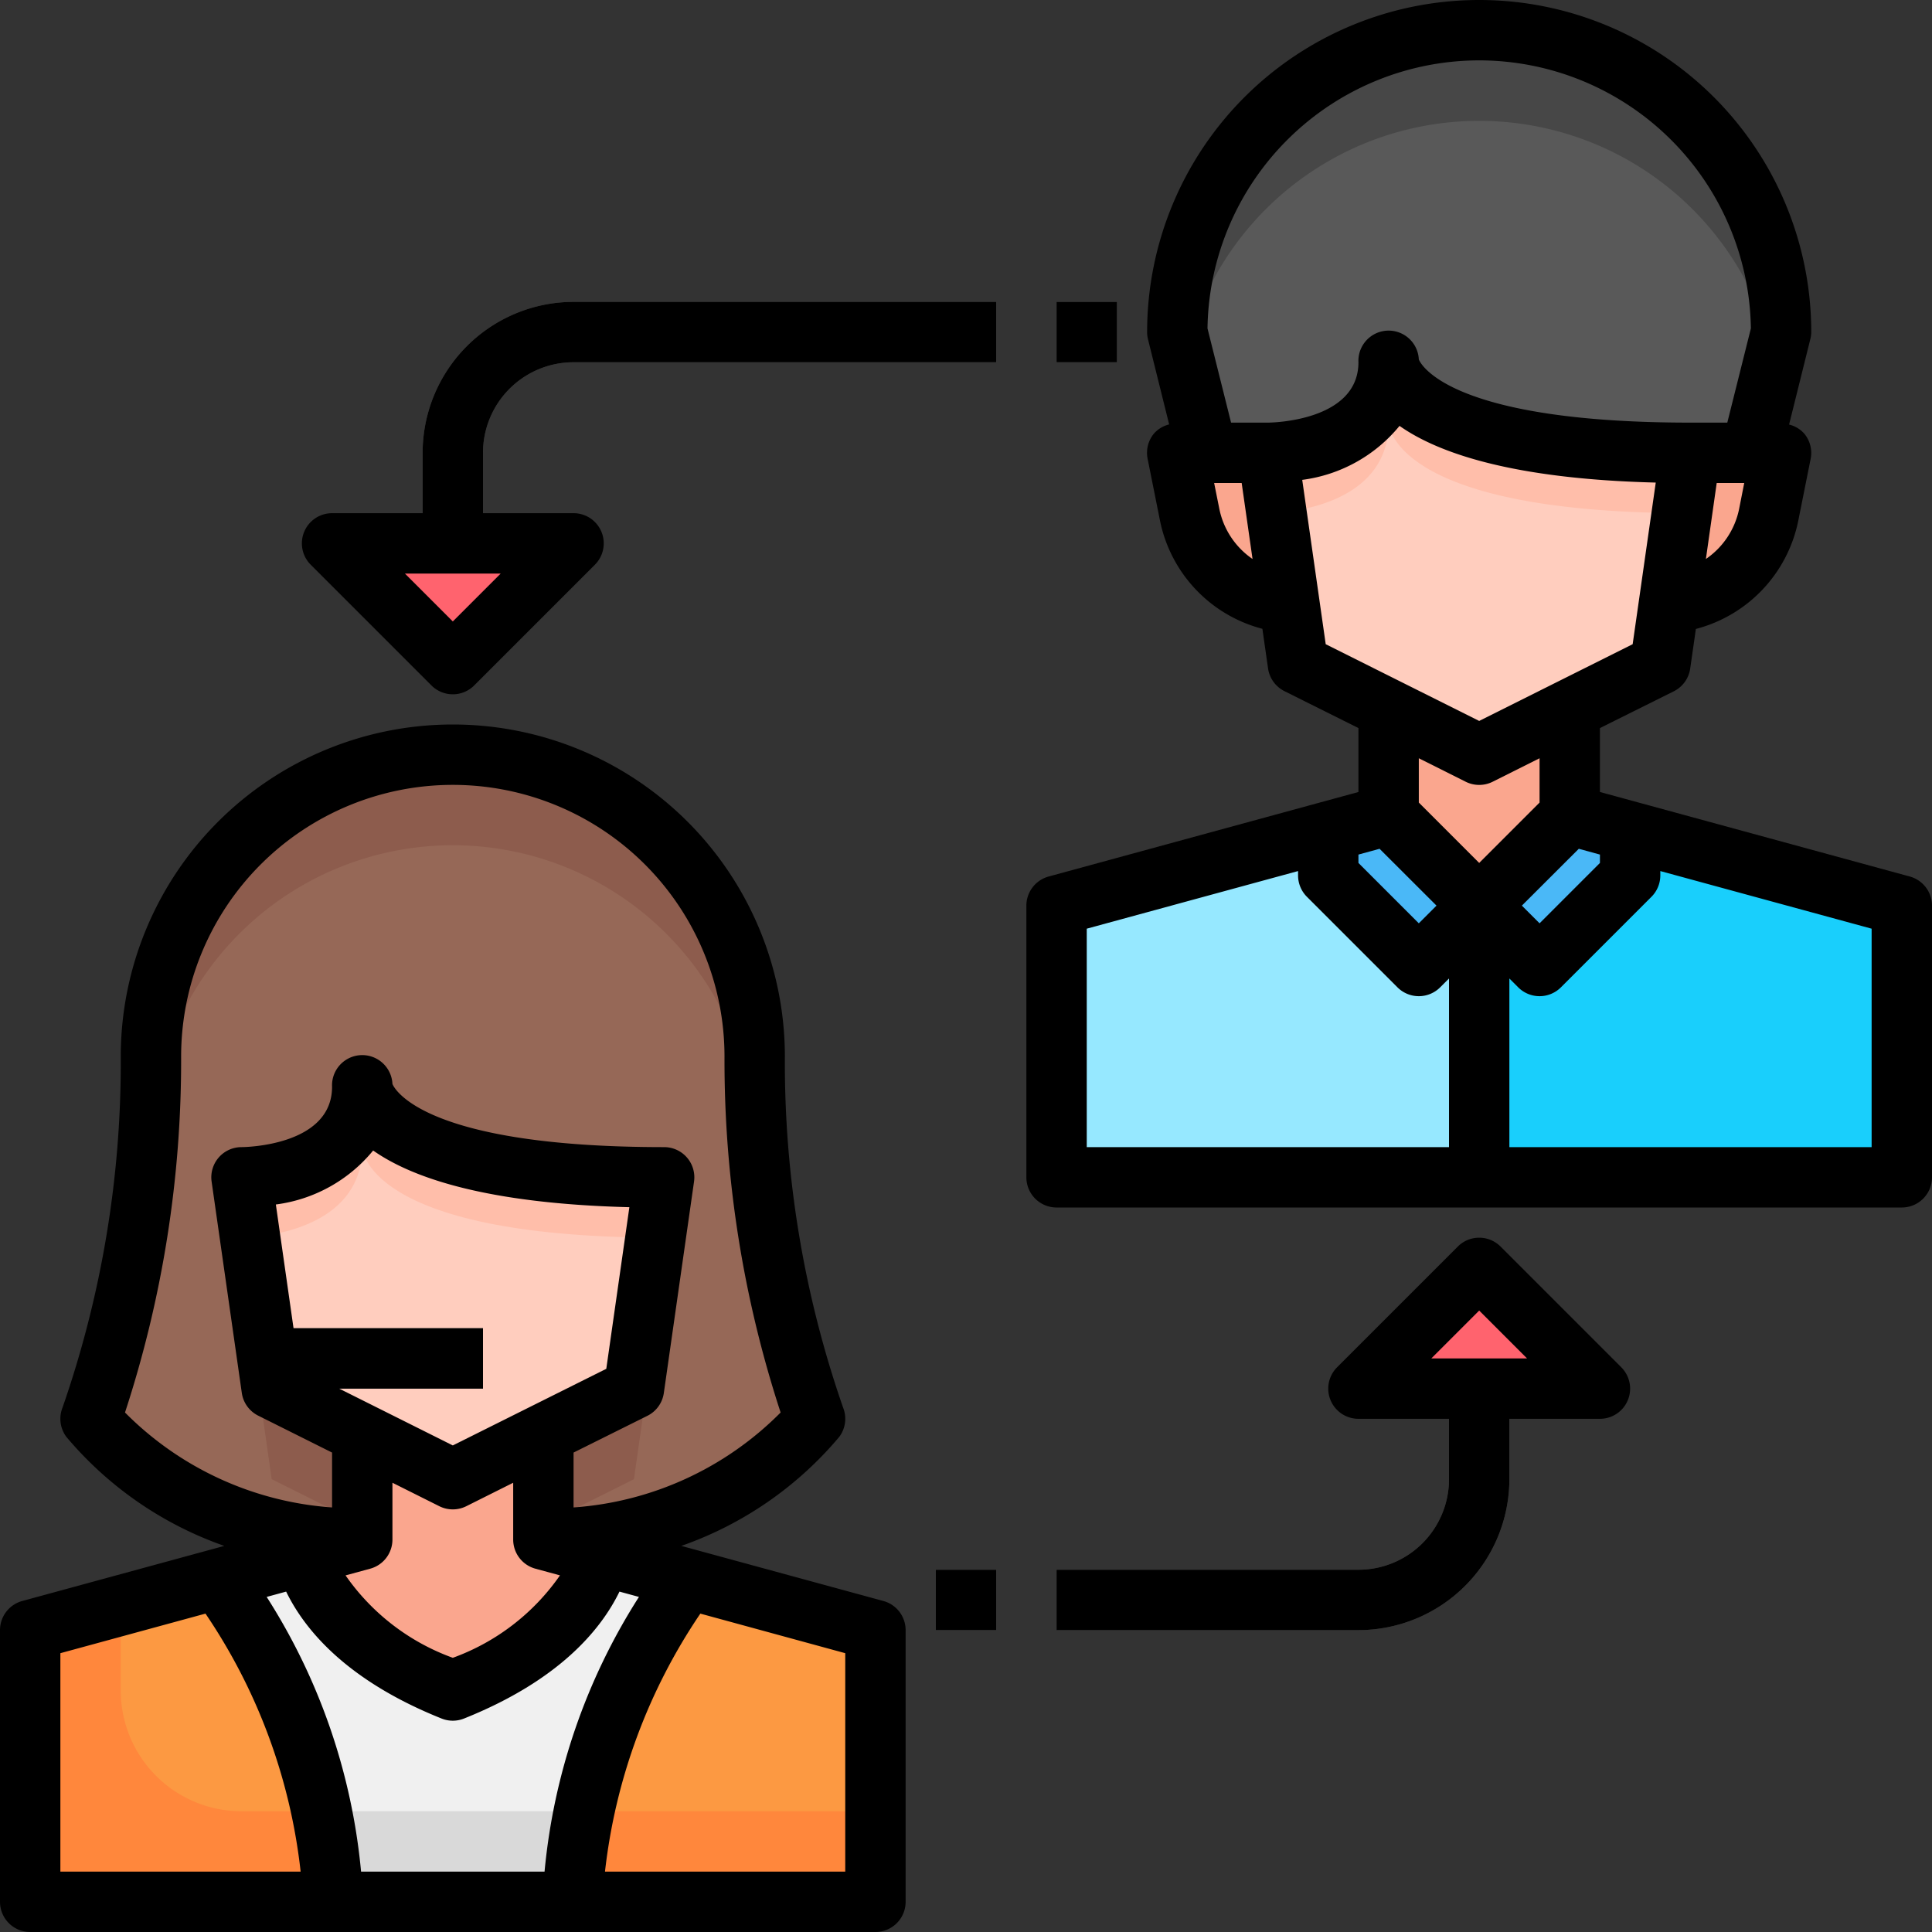 <svg xmlns="http://www.w3.org/2000/svg" viewBox="0 0 64 64"><rect x="0" y="0" width="64" height="64" fill="#333333" stroke="none"/><g id="_05-Q_and_A" data-name="05-Q and A"><polygon points="19 18 15 22 11 18 19 18" style="fill:#ff636e"/><polygon points="53 46 45 46 49 42 53 46" style="fill:#ff636e"/><path d="M42,15l.71,4.99a3.665,3.665,0,0,1-3.3-2.93L39,15h3Z" style="fill:#faa68e"/><path d="M58,15h1l-.41,2.06a3.665,3.665,0,0,1-3.3,2.93L56,15Z" style="fill:#faa68e"/><polygon points="54 27.55 54 29 51 32 49 30 52 27 54 27.55" style="fill:#4ab8f7"/><polygon points="49 30 47 32 44 29 44 27.55 46 27 49 30" style="fill:#4ab8f7"/><polygon points="63 30 63 39 49 39 49 30 51 32 54 29 54 27.55 63 30" style="fill:#19cffc"/><polygon points="49 30 49 39 35 39 35 30 44 27.55 44 29 47 32 49 30" style="fill:#96e8ff"/><path d="M15,56c3.73-1.49,4.68-3.54,4.91-4.48l2.87.78C21.94,53.45,19,57.86,19,63H11c0-5.14-2.94-9.55-3.78-10.7l2.87-.78C10.32,52.46,11.27,54.51,15,56Z" style="fill:#f0f0f0"/><path d="M29,54v9H19c0-5.14,2.94-9.55,3.78-10.7Z" style="fill:#fc9942"/><path d="M11,63H1V54l6.22-1.7C8.06,53.45,11,57.86,11,63Z" style="fill:#fc9942"/><polygon points="52 23.5 52 27 49 30 46 27 46 23.5 49 25 52 23.5" style="fill:#faa68e"/><path d="M18,51l1.91.52c-.23.94-1.18,2.99-4.91,4.48-3.73-1.49-4.68-3.54-4.91-4.48L12,51V47.5L15,49l3-1.5Z" style="fill:#faa68e"/><path d="M56,15l-.71,4.99L55,22l-3,1.5L49,25l-3-1.5L43,22l-.29-2.01L42,15s4,0,4-3C46,12,46,15,56,15Z" style="fill:#ffcdbe"/><path d="M18,47.5,15,49l-3-1.5L9,46,8,39s4,0,4-3c0,0,0,3,10,3l-1,7Z" style="fill:#ffcdbe"/><path d="M46,14s.006,2.94,9.716,3L56,15c-10,0-10-3-10-3,0,3-4,3-4,3l.283,1.986C43.186,16.922,46,16.52,46,14Z" style="fill:#ffbeaa"/><path d="M12,38s.006,2.94,9.715,3L22,39c-10,0-10-3-10-3,0,3-4,3-4,3l.284,1.986C9.188,40.921,12,40.519,12,38Z" style="fill:#ffbeaa"/><path d="M59,11l-1,4H56c-10,0-10-3-10-3,0,3-4,3-4,3H40l-1-4a10,10,0,0,1,20,0Z" style="fill:#595959"/><path d="M25,35a35.412,35.412,0,0,0,2,12,11.6,11.6,0,0,1-9,4V47.5L21,46l1-7c-10,0-10-3-10-3,0,3-4,3-4,3l1,7,3,1.5V51a11.6,11.6,0,0,1-9-4A35.412,35.412,0,0,0,5,35a10,10,0,0,1,20,0Z" style="fill:#966857"/><path d="M41.93,6.93A10,10,0,0,1,58.775,11.9L59,11a10,10,0,0,0-20,0l.225.9A9.989,9.989,0,0,1,41.93,6.93Z" style="fill:#474747"/><path d="M18,47.5v3L21,49l1-7c-.147,0-.285,0-.428,0L21,46Z" style="fill:#8d5c4d"/><path d="M3.709,47.766A37.658,37.658,0,0,0,5,38a10,10,0,0,1,20,0,37.658,37.658,0,0,0,1.291,9.766A7.557,7.557,0,0,0,27,47a35.412,35.412,0,0,1-2-12A10,10,0,0,0,5,35,35.412,35.412,0,0,1,3,47,7.557,7.557,0,0,0,3.709,47.766Z" style="fill:#8d5c4d"/><path d="M8.425,41.974C8.166,42,8,42,8,42l1,7,3,1.5v-3L9,46Z" style="fill:#8d5c4d"/><path d="M16,18H14V15a5.006,5.006,0,0,1,5-5H33v2H19a3,3,0,0,0-3,3Z" style="fill:#595959"/><path d="M45,54H35V52H45a3,3,0,0,0,3-3V46h2v3A5.006,5.006,0,0,1,45,54Z" style="fill:#595959"/><rect x="35" y="10" width="2" height="2" style="fill:#595959"/><rect x="31" y="52" width="2" height="2" style="fill:#595959"/><path d="M10.678,60A14.8,14.8,0,0,1,11,63h8a14.8,14.8,0,0,1,.322-3Z" style="fill:#d9d9d9"/><path d="M19.322,60A14.8,14.8,0,0,0,19,63H29V60Z" style="fill:#ff873c"/><path d="M8,60a4,4,0,0,1-4-4V53.18L1,54v9H11a14.8,14.8,0,0,0-.322-3Z" style="fill:#ff873c"/><polygon points="16 44 16 46 9 46 8.71 44 16 44" style="fill:#595959"/><path d="M29.263,53.035,22.569,51.21A12.014,12.014,0,0,0,27.8,47.6a1,1,0,0,0,.129-.971A34.781,34.781,0,0,1,26,35,11,11,0,0,0,4,35,34.781,34.781,0,0,1,2.071,46.629,1,1,0,0,0,2.2,47.6a12.014,12.014,0,0,0,5.231,3.61L.737,53.035A1,1,0,0,0,0,54v9a1,1,0,0,0,1,1H29a1,1,0,0,0,1-1V54A1,1,0,0,0,29.263,53.035ZM9.724,44l-.586-4.1a4.99,4.99,0,0,0,3.223-1.788c1.278.9,3.743,1.759,8.488,1.878l-.765,5.354L15,47.882,11.236,46H16V44Zm2.539,7.965A1,1,0,0,0,13,51V49.118l1.553.777a1,1,0,0,0,.894,0L17,49.118V51a1,1,0,0,0,.737.965l.813.221A7.389,7.389,0,0,1,15,54.917a7.387,7.387,0,0,1-3.553-2.73Zm2.366,4.964a1,1,0,0,0,.742,0c3.157-1.263,4.541-2.952,5.15-4.205l.645.176A20.4,20.4,0,0,0,18.039,62H11.961a20.4,20.4,0,0,0-3.127-9.1l.645-.176C10.088,53.977,11.472,55.666,14.629,56.929ZM6,35a9,9,0,0,1,18,0,37.487,37.487,0,0,0,1.859,11.791A10.714,10.714,0,0,1,19,49.936V48.118L21.447,46.9a1,1,0,0,0,.543-.753l1-7A1,1,0,0,0,22,38c-7.98,0-8.943-1.942-9-2.094A1,1,0,0,0,11,36c0,1.958-2.881,2-3,2a1,1,0,0,0-.99,1.142l1,7a1,1,0,0,0,.543.753L11,48.118v1.818a10.709,10.709,0,0,1-6.859-3.145A37.475,37.475,0,0,0,6,35ZM2,54.764l4.807-1.311A18.924,18.924,0,0,1,9.959,62H2ZM28,62H20.041A19.019,19.019,0,0,1,23.2,53.453L28,54.764Z"/><path d="M63.263,29.035,53,26.236V24.118L55.447,22.9a1,1,0,0,0,.543-.753l.188-1.312a4.658,4.658,0,0,0,3.39-3.576L59.98,15.2a1,1,0,0,0-.207-.83.978.978,0,0,0-.507-.306l.7-2.817A1,1,0,0,0,60,11a11,11,0,0,0-22,0,1,1,0,0,0,.03.243l.7,2.817a.978.978,0,0,0-.507.306,1,1,0,0,0-.207.83l.412,2.058a4.658,4.658,0,0,0,3.39,3.576l.188,1.312a1,1,0,0,0,.543.753L45,24.118v2.118l-10.263,2.8A1,1,0,0,0,34,30v9a1,1,0,0,0,1,1H63a1,1,0,0,0,1-1V30A1,1,0,0,0,63.263,29.035ZM52.3,28.117l.7.192v.277l-2,2L50.414,30Zm5.31-11.255a2.643,2.643,0,0,1-1.1,1.655L56.868,16h.912ZM49,2a9.009,9.009,0,0,1,9,8.88L57.219,14H56c-7.98,0-8.943-1.942-9-2.094A1,1,0,0,0,45,12c0,1.958-2.881,2-3,2H40.781L40,10.88A9.009,9.009,0,0,1,49,2ZM40.393,16.862,40.22,16h.912l.36,2.517A2.646,2.646,0,0,1,40.393,16.862Zm2.745-.966a4.99,4.99,0,0,0,3.223-1.788c1.278.9,3.743,1.759,8.488,1.878l-.765,5.354L49,23.882,43.916,21.34Zm5.415,10a1,1,0,0,0,.894,0L51,25.118v1.468l-2,2-2-2V25.118ZM45.7,28.117,47.586,30,47,30.586l-2-2v-.277ZM36,30.764l7-1.909V29a1,1,0,0,0,.293.707l3,3a1,1,0,0,0,1.414,0L48,32.414V38H36ZM62,38H50V32.414l.293.293a1,1,0,0,0,1.414,0l3-3A1,1,0,0,0,55,29v-.145l7,1.909Z"/><path d="M14,15v2H11a1,1,0,0,0-.707,1.707l4,4a1,1,0,0,0,1.414,0l4-4A1,1,0,0,0,19,17H16V15a3,3,0,0,1,3-3H33V10H19A5.006,5.006,0,0,0,14,15Zm1,5.586L13.414,19h3.172Z"/><path d="M49.707,41.293a1,1,0,0,0-1.414,0l-4,4A1,1,0,0,0,45,47h3v2a3,3,0,0,1-3,3H35v2H45a5.006,5.006,0,0,0,5-5V47h3a1,1,0,0,0,.707-1.707ZM47.414,45,49,43.414,50.586,45Z"/><rect x="35" y="10" width="2" height="2"/><rect x="31" y="52" width="2" height="2"/></g></svg>